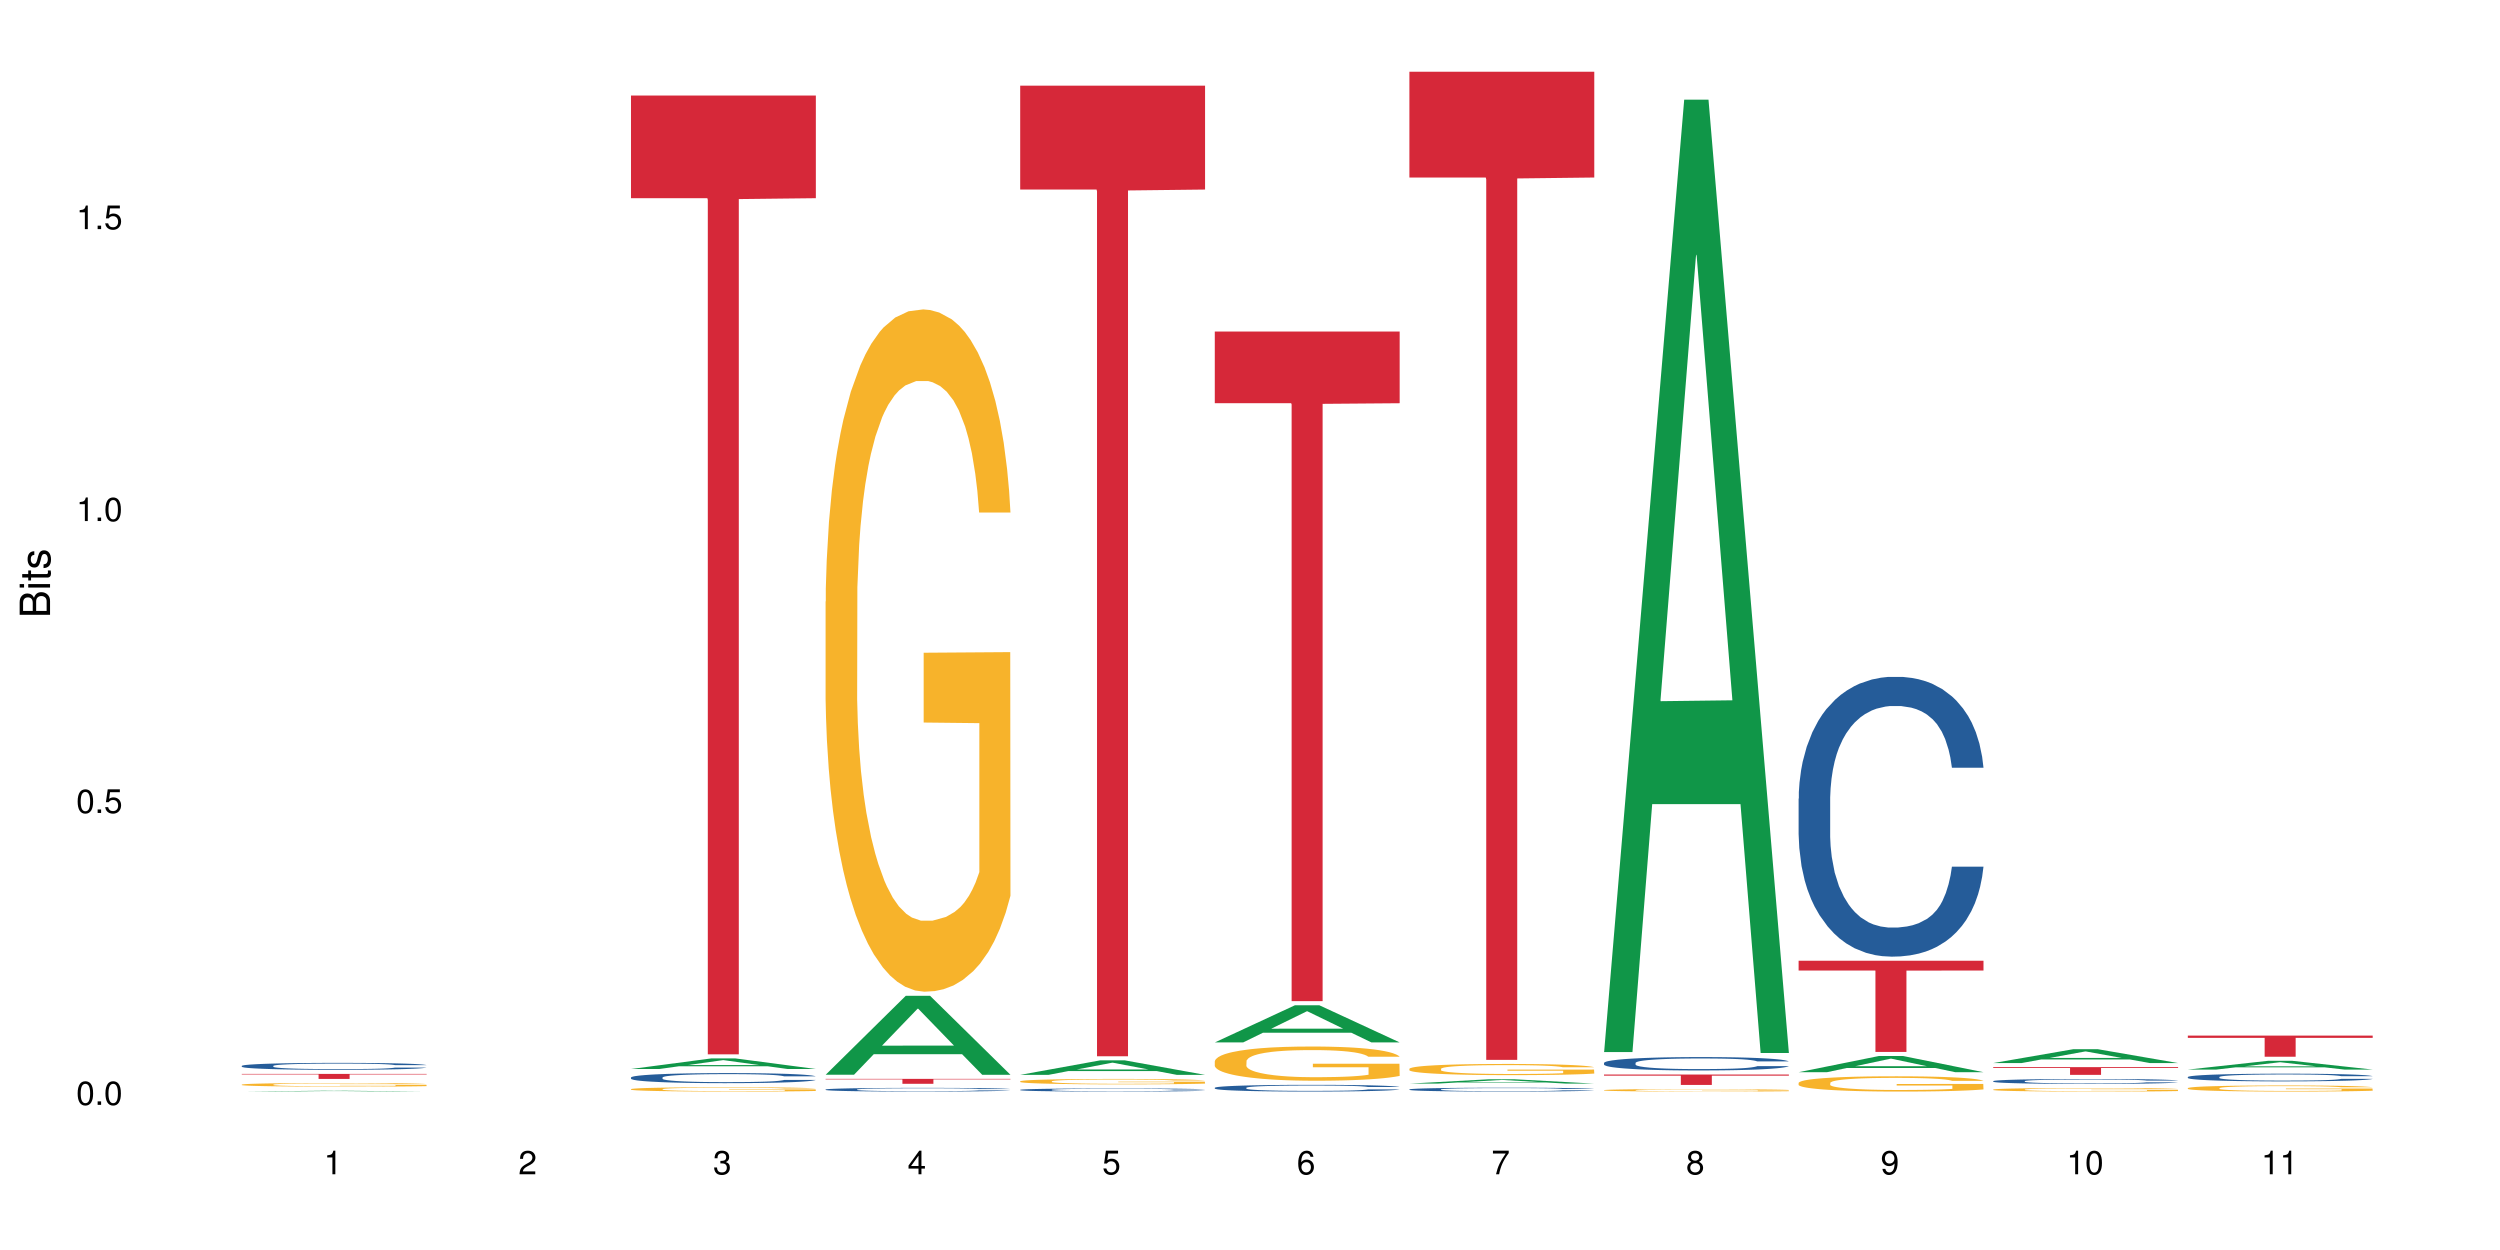 <?xml version="1.0" encoding="UTF-8"?>
<svg xmlns="http://www.w3.org/2000/svg" xmlns:xlink="http://www.w3.org/1999/xlink" width="720pt" height="360pt" viewBox="0 0 720 360" version="1.1">
<defs>
<g>
<symbol overflow="visible" id="glyph0-0">
<path style="stroke:none;" d=""/>
</symbol>
<symbol overflow="visible" id="glyph0-1">
<path style="stroke:none;" d="M 2.641 -6.797 C 2 -6.797 1.422 -6.531 1.078 -6.047 C 0.641 -5.453 0.406 -4.547 0.406 -3.297 C 0.406 -1 1.188 0.219 2.641 0.219 C 4.078 0.219 4.859 -1 4.859 -3.234 C 4.859 -4.562 4.656 -5.438 4.203 -6.047 C 3.844 -6.531 3.281 -6.797 2.641 -6.797 Z M 2.641 -6.047 C 3.547 -6.047 4 -5.125 4 -3.312 C 4 -1.375 3.562 -0.484 2.625 -0.484 C 1.734 -0.484 1.281 -1.422 1.281 -3.281 C 1.281 -5.141 1.734 -6.047 2.641 -6.047 Z M 2.641 -6.047 "/>
</symbol>
<symbol overflow="visible" id="glyph0-2">
<path style="stroke:none;" d="M 1.828 -1 L 0.828 -1 L 0.828 0 L 1.828 0 Z M 1.828 -1 "/>
</symbol>
<symbol overflow="visible" id="glyph0-3">
<path style="stroke:none;" d="M 4.562 -6.797 L 1.062 -6.797 L 0.547 -3.094 L 1.328 -3.094 C 1.719 -3.562 2.047 -3.734 2.578 -3.734 C 3.484 -3.734 4.062 -3.109 4.062 -2.094 C 4.062 -1.125 3.484 -0.531 2.578 -0.531 C 1.828 -0.531 1.375 -0.906 1.188 -1.672 L 0.328 -1.672 C 0.453 -1.109 0.547 -0.844 0.75 -0.594 C 1.125 -0.078 1.828 0.219 2.594 0.219 C 3.969 0.219 4.922 -0.781 4.922 -2.219 C 4.922 -3.562 4.031 -4.484 2.719 -4.484 C 2.25 -4.484 1.859 -4.359 1.469 -4.062 L 1.734 -5.969 L 4.562 -5.969 Z M 4.562 -6.797 "/>
</symbol>
<symbol overflow="visible" id="glyph0-4">
<path style="stroke:none;" d="M 2.484 -4.844 L 2.484 0 L 3.328 0 L 3.328 -6.797 L 2.766 -6.797 C 2.469 -5.75 2.281 -5.609 0.984 -5.453 L 0.984 -4.844 Z M 2.484 -4.844 "/>
</symbol>
<symbol overflow="visible" id="glyph0-5">
<path style="stroke:none;" d="M 4.859 -0.828 L 1.281 -0.828 C 1.359 -1.391 1.672 -1.75 2.5 -2.234 L 3.469 -2.75 C 4.406 -3.266 4.906 -3.969 4.906 -4.812 C 4.906 -5.375 4.672 -5.906 4.266 -6.266 C 3.859 -6.625 3.375 -6.797 2.719 -6.797 C 1.859 -6.797 1.219 -6.5 0.844 -5.922 C 0.609 -5.562 0.5 -5.125 0.484 -4.438 L 1.328 -4.438 C 1.359 -4.906 1.406 -5.188 1.531 -5.406 C 1.75 -5.812 2.188 -6.062 2.703 -6.062 C 3.469 -6.062 4.031 -5.516 4.031 -4.781 C 4.031 -4.25 3.719 -3.797 3.125 -3.438 L 2.234 -2.938 C 0.812 -2.141 0.406 -1.5 0.328 0 L 4.859 0 Z M 4.859 -0.828 "/>
</symbol>
<symbol overflow="visible" id="glyph0-6">
<path style="stroke:none;" d="M 2.125 -3.125 L 2.578 -3.125 C 3.516 -3.125 3.984 -2.703 3.984 -1.891 C 3.984 -1.031 3.469 -0.531 2.578 -0.531 C 1.656 -0.531 1.203 -0.984 1.156 -1.969 L 0.312 -1.969 C 0.344 -1.422 0.438 -1.078 0.609 -0.766 C 0.953 -0.109 1.625 0.219 2.547 0.219 C 3.953 0.219 4.859 -0.609 4.859 -1.906 C 4.859 -2.766 4.516 -3.25 3.703 -3.516 C 4.344 -3.766 4.656 -4.25 4.656 -4.938 C 4.656 -6.109 3.875 -6.797 2.578 -6.797 C 1.203 -6.797 0.484 -6.047 0.453 -4.609 L 1.297 -4.609 C 1.312 -5.016 1.344 -5.25 1.453 -5.453 C 1.641 -5.828 2.062 -6.062 2.594 -6.062 C 3.344 -6.062 3.797 -5.625 3.797 -4.906 C 3.797 -4.422 3.609 -4.141 3.25 -3.984 C 3.016 -3.891 2.719 -3.844 2.125 -3.844 Z M 2.125 -3.125 "/>
</symbol>
<symbol overflow="visible" id="glyph0-7">
<path style="stroke:none;" d="M 3.141 -1.625 L 3.141 0 L 3.984 0 L 3.984 -1.625 L 4.984 -1.625 L 4.984 -2.391 L 3.984 -2.391 L 3.984 -6.797 L 3.359 -6.797 L 0.266 -2.516 L 0.266 -1.625 Z M 3.141 -2.391 L 1 -2.391 L 3.141 -5.359 Z M 3.141 -2.391 "/>
</symbol>
<symbol overflow="visible" id="glyph0-8">
<path style="stroke:none;" d="M 4.781 -5.031 C 4.609 -6.141 3.891 -6.797 2.844 -6.797 C 2.094 -6.797 1.422 -6.438 1.031 -5.828 C 0.609 -5.172 0.406 -4.344 0.406 -3.094 C 0.406 -1.953 0.578 -1.234 0.984 -0.625 C 1.359 -0.078 1.953 0.219 2.703 0.219 C 3.984 0.219 4.922 -0.734 4.922 -2.078 C 4.922 -3.344 4.062 -4.234 2.844 -4.234 C 2.172 -4.234 1.641 -3.969 1.281 -3.469 C 1.281 -5.125 1.828 -6.047 2.797 -6.047 C 3.391 -6.047 3.797 -5.672 3.938 -5.031 Z M 2.734 -3.484 C 3.547 -3.484 4.062 -2.922 4.062 -2 C 4.062 -1.156 3.484 -0.531 2.703 -0.531 C 1.922 -0.531 1.328 -1.188 1.328 -2.047 C 1.328 -2.891 1.906 -3.484 2.734 -3.484 Z M 2.734 -3.484 "/>
</symbol>
<symbol overflow="visible" id="glyph0-9">
<path style="stroke:none;" d="M 4.984 -6.797 L 0.438 -6.797 L 0.438 -5.969 L 4.109 -5.969 C 2.5 -3.656 1.828 -2.234 1.328 0 L 2.219 0 C 2.594 -2.172 3.453 -4.047 4.984 -6.094 Z M 4.984 -6.797 "/>
</symbol>
<symbol overflow="visible" id="glyph0-10">
<path style="stroke:none;" d="M 3.75 -3.578 C 4.453 -4 4.688 -4.344 4.688 -4.984 C 4.688 -6.047 3.844 -6.797 2.641 -6.797 C 1.438 -6.797 0.594 -6.047 0.594 -4.984 C 0.594 -4.359 0.828 -4.016 1.516 -3.578 C 0.734 -3.203 0.359 -2.641 0.359 -1.891 C 0.359 -0.641 1.297 0.219 2.641 0.219 C 3.984 0.219 4.922 -0.641 4.922 -1.875 C 4.922 -2.641 4.531 -3.203 3.75 -3.578 Z M 2.641 -6.047 C 3.359 -6.047 3.812 -5.625 3.812 -4.969 C 3.812 -4.344 3.344 -3.922 2.641 -3.922 C 1.922 -3.922 1.453 -4.344 1.453 -4.984 C 1.453 -5.625 1.922 -6.047 2.641 -6.047 Z M 2.641 -3.203 C 3.484 -3.203 4.062 -2.672 4.062 -1.875 C 4.062 -1.062 3.484 -0.531 2.625 -0.531 C 1.797 -0.531 1.219 -1.078 1.219 -1.875 C 1.219 -2.672 1.797 -3.203 2.641 -3.203 Z M 2.641 -3.203 "/>
</symbol>
<symbol overflow="visible" id="glyph0-11">
<path style="stroke:none;" d="M 0.516 -1.547 C 0.672 -0.438 1.406 0.219 2.438 0.219 C 3.188 0.219 3.859 -0.141 4.266 -0.75 C 4.688 -1.406 4.891 -2.25 4.891 -3.484 C 4.891 -4.625 4.703 -5.359 4.312 -5.953 C 3.938 -6.5 3.344 -6.797 2.594 -6.797 C 1.297 -6.797 0.359 -5.844 0.359 -4.516 C 0.359 -3.25 1.234 -2.344 2.453 -2.344 C 3.094 -2.344 3.562 -2.578 4.016 -3.109 C 4 -1.453 3.469 -0.531 2.5 -0.531 C 1.906 -0.531 1.484 -0.906 1.359 -1.547 Z M 2.578 -6.062 C 3.375 -6.062 3.969 -5.406 3.969 -4.531 C 3.969 -3.688 3.375 -3.094 2.547 -3.094 C 1.734 -3.094 1.234 -3.672 1.234 -4.578 C 1.234 -5.438 1.797 -6.062 2.578 -6.062 Z M 2.578 -6.062 "/>
</symbol>
<symbol overflow="visible" id="glyph1-0">
<path style="stroke:none;" d=""/>
</symbol>
<symbol overflow="visible" id="glyph1-1">
<path style="stroke:none;" d="M 0 -0.953 L 0 -4.891 C 0 -5.719 -0.234 -6.344 -0.734 -6.797 C -1.188 -7.234 -1.812 -7.469 -2.5 -7.469 C -3.547 -7.469 -4.188 -7 -4.625 -5.875 C -4.984 -6.672 -5.641 -7.094 -6.531 -7.094 C -7.156 -7.094 -7.734 -6.859 -8.141 -6.391 C -8.562 -5.938 -8.75 -5.344 -8.75 -4.5 L -8.75 -0.953 Z M -4.984 -2.062 L -7.766 -2.062 L -7.766 -4.219 C -7.766 -4.844 -7.688 -5.203 -7.453 -5.5 C -7.219 -5.812 -6.859 -5.969 -6.375 -5.969 C -5.906 -5.969 -5.531 -5.812 -5.297 -5.5 C -5.062 -5.203 -4.984 -4.844 -4.984 -4.219 Z M -0.984 -2.062 L -4 -2.062 L -4 -4.781 C -4 -5.328 -3.859 -5.688 -3.578 -5.953 C -3.297 -6.219 -2.922 -6.359 -2.484 -6.359 C -2.062 -6.359 -1.688 -6.219 -1.406 -5.953 C -1.109 -5.688 -0.984 -5.328 -0.984 -4.781 Z M -0.984 -2.062 "/>
</symbol>
<symbol overflow="visible" id="glyph1-2">
<path style="stroke:none;" d="M -6.281 -1.797 L -6.281 -0.797 L 0 -0.797 L 0 -1.797 Z M -8.75 -1.797 L -8.75 -0.797 L -7.484 -0.797 L -7.484 -1.797 Z M -8.75 -1.797 "/>
</symbol>
<symbol overflow="visible" id="glyph1-3">
<path style="stroke:none;" d="M -6.281 -3.047 L -6.281 -2.016 L -8.016 -2.016 L -8.016 -1.016 L -6.281 -1.016 L -6.281 -0.172 L -5.469 -0.172 L -5.469 -1.016 L -0.719 -1.016 C -0.078 -1.016 0.281 -1.453 0.281 -2.234 C 0.281 -2.469 0.25 -2.719 0.188 -3.047 L -0.641 -3.047 C -0.609 -2.922 -0.594 -2.766 -0.594 -2.562 C -0.594 -2.141 -0.719 -2.016 -1.156 -2.016 L -5.469 -2.016 L -5.469 -3.047 Z M -6.281 -3.047 "/>
</symbol>
<symbol overflow="visible" id="glyph1-4">
<path style="stroke:none;" d="M -4.531 -5.25 C -5.766 -5.25 -6.469 -4.422 -6.469 -2.969 C -6.469 -1.516 -5.719 -0.562 -4.547 -0.562 C -3.562 -0.562 -3.094 -1.062 -2.734 -2.562 L -2.516 -3.484 C -2.344 -4.188 -2.094 -4.469 -1.625 -4.469 C -1.047 -4.469 -0.641 -3.875 -0.641 -3 C -0.641 -2.453 -0.797 -2 -1.062 -1.75 C -1.25 -1.594 -1.422 -1.531 -1.875 -1.469 L -1.875 -0.406 C -0.422 -0.453 0.281 -1.266 0.281 -2.922 C 0.281 -4.5 -0.5 -5.516 -1.719 -5.516 C -2.656 -5.516 -3.172 -4.984 -3.469 -3.734 L -3.703 -2.766 C -3.891 -1.953 -4.156 -1.609 -4.594 -1.609 C -5.172 -1.609 -5.547 -2.125 -5.547 -2.938 C -5.547 -3.75 -5.203 -4.172 -4.531 -4.203 Z M -4.531 -5.25 "/>
</symbol>
</g>
</defs>
<g id="surface109702">
<rect x="0" y="0" width="720" height="360" style="fill:rgb(100%,100%,100%);fill-opacity:1;stroke:none;"/>
<path style=" stroke:none;fill-rule:nonzero;fill:rgb(6.275%,58.824%,28.235%);fill-opacity:1;" d="M 69.629 314.371 L 69.688 314.371 L 92.723 314.137 L 99.723 314.137 L 122.875 314.371 L 114.738 314.371 L 108.938 314.309 L 83.508 314.309 L 77.82 314.371 L 69.629 314.371 L 85.957 314.285 L 106.605 314.285 L 96.309 314.176 L 96.082 314.176 L 85.898 314.285 L 85.957 314.285 Z M 69.629 314.371 "/>
<path style=" stroke:none;fill-rule:nonzero;fill:rgb(14.51%,36.078%,60%);fill-opacity:1;" d="M 69.629 306.977 L 69.695 306.977 L 69.695 306.93 L 69.891 306.863 L 70.344 306.773 L 70.797 306.715 L 71.969 306.605 L 73.59 306.504 L 75.277 306.422 L 76.512 306.375 L 77.617 306.34 L 80.148 306.27 L 81.773 306.234 L 83.523 306.203 L 85.668 306.172 L 87.227 306.156 L 90.73 306.125 L 93.328 306.113 L 95.344 306.109 L 99.691 306.109 L 102.289 306.117 L 104.172 306.125 L 106.25 306.141 L 108.004 306.156 L 111.055 306.195 L 113.781 306.246 L 115.016 306.277 L 116.965 306.332 L 118.457 306.387 L 119.496 306.434 L 120.664 306.504 L 121.703 306.586 L 122.484 306.676 L 122.875 306.758 L 113.781 306.758 L 113.328 306.684 L 112.809 306.625 L 111.836 306.551 L 110.859 306.5 L 109.496 306.445 L 108.266 306.41 L 106.574 306.375 L 105.082 306.355 L 103.523 306.34 L 102.031 306.328 L 99.172 306.316 L 95.863 306.316 L 94.629 306.32 L 92.098 306.336 L 90.73 306.348 L 88.785 306.371 L 87.422 306.398 L 85.797 306.434 L 84.695 306.465 L 83.328 306.512 L 82.355 306.555 L 81.254 306.613 L 80.602 306.66 L 80.02 306.711 L 79.5 306.77 L 79.109 306.836 L 78.852 306.902 L 78.719 306.969 L 78.719 307.25 L 78.852 307.316 L 79.176 307.395 L 80.02 307.504 L 81.254 307.602 L 82.68 307.68 L 84.043 307.734 L 84.824 307.758 L 85.863 307.789 L 87.484 307.824 L 89.824 307.859 L 91.188 307.875 L 93.266 307.891 L 95.406 307.898 L 98.266 307.898 L 100.797 307.891 L 102.484 307.883 L 104.238 307.867 L 106.641 307.836 L 108.133 307.805 L 109.434 307.77 L 110.406 307.738 L 111.055 307.707 L 112.031 307.652 L 112.809 307.59 L 113.395 307.523 L 113.781 307.461 L 122.875 307.461 L 122.484 307.535 L 121.898 307.605 L 121.316 307.66 L 120.406 307.723 L 119.367 307.781 L 117.875 307.844 L 116.641 307.887 L 115.016 307.934 L 113.523 307.965 L 111.898 307.996 L 109.496 308.035 L 107.938 308.051 L 106.25 308.07 L 104.238 308.082 L 101.707 308.098 L 98.977 308.105 L 96.445 308.105 L 93.719 308.102 L 91.707 308.094 L 89.043 308.078 L 85.73 308.047 L 83.328 308.012 L 81.445 307.977 L 79.824 307.938 L 78.004 307.891 L 75.668 307.809 L 74.238 307.746 L 73.266 307.695 L 72.16 307.625 L 71.383 307.562 L 70.473 307.461 L 69.824 307.328 L 69.629 307.23 Z M 69.629 306.977 "/>
<path style=" stroke:none;fill-rule:nonzero;fill:rgb(96.863%,70.196%,16.863%);fill-opacity:1;" d="M 69.629 312.359 L 69.695 312.355 L 69.695 312.34 L 69.953 312.297 L 70.602 312.234 L 71.449 312.188 L 72.355 312.148 L 72.941 312.129 L 73.914 312.102 L 74.758 312.078 L 76.902 312.035 L 79.629 311.996 L 81.121 311.977 L 82.809 311.961 L 85.215 311.945 L 86.316 311.938 L 89.691 311.922 L 93.523 311.91 L 99.691 311.91 L 102.355 311.914 L 105.992 311.926 L 108.07 311.934 L 109.691 311.945 L 111.379 311.957 L 113.457 311.977 L 115.406 312 L 116.965 312.02 L 118.523 312.051 L 119.82 312.082 L 120.926 312.113 L 121.898 312.152 L 122.484 312.188 L 122.875 312.223 L 113.848 312.223 L 113.328 312.188 L 112.742 312.16 L 111.77 312.129 L 110.797 312.105 L 109.82 312.09 L 108.004 312.062 L 106.445 312.051 L 104.496 312.035 L 102.613 312.027 L 100.473 312.02 L 95.73 312.02 L 92.613 312.027 L 90.797 312.035 L 89.5 312.043 L 87.68 312.055 L 86.578 312.066 L 85.926 312.074 L 83.98 312.105 L 82.68 312.133 L 81.965 312.148 L 81.059 312.18 L 80.406 312.203 L 79.695 312.242 L 79.305 312.27 L 78.785 312.336 L 78.719 312.508 L 78.914 312.543 L 79.305 312.586 L 79.824 312.617 L 80.602 312.656 L 81.383 312.684 L 82.746 312.719 L 83.914 312.746 L 84.824 312.762 L 86.578 312.785 L 87.289 312.797 L 88.98 312.812 L 90.73 312.828 L 92.875 312.836 L 94.5 312.844 L 97.094 312.848 L 100.406 312.848 L 104.305 312.844 L 106.77 312.836 L 108.457 312.828 L 109.562 312.82 L 110.926 312.809 L 111.898 312.801 L 112.809 312.789 L 113.914 312.773 L 113.914 312.543 L 97.875 312.543 L 97.875 312.438 L 122.809 312.438 L 122.875 312.809 L 121.512 312.836 L 119.82 312.859 L 118.199 312.879 L 116.512 312.895 L 114.109 312.914 L 112.16 312.926 L 109.172 312.938 L 106.445 312.949 L 103.59 312.953 L 101.055 312.957 L 95.406 312.957 L 92.551 312.949 L 90.277 312.941 L 88.199 312.934 L 86.121 312.922 L 83.523 312.898 L 81.836 312.883 L 80.082 312.863 L 78.332 312.84 L 76.773 312.812 L 75.734 312.793 L 74.695 312.77 L 73.59 312.742 L 72.551 312.711 L 71.773 312.68 L 71.059 312.645 L 70.539 312.613 L 70.02 312.57 L 69.758 312.539 L 69.629 312.508 Z M 69.629 312.359 "/>
<path style=" stroke:none;fill-rule:nonzero;fill:rgb(83.922%,15.686%,22.353%);fill-opacity:1;" d="M 69.629 309.285 L 122.875 309.285 L 122.875 309.441 L 100.684 309.441 L 100.684 310.73 L 91.754 310.73 L 91.754 309.441 L 69.629 309.441 Z M 69.629 309.285 "/>
<path style=" stroke:none;fill-rule:nonzero;fill:rgb(6.275%,58.824%,28.235%);fill-opacity:1;" d="M 181.723 307.867 L 181.777 307.867 L 204.816 304.828 L 211.812 304.828 L 234.965 307.871 L 226.832 307.871 L 221.031 307.078 L 195.602 307.078 L 189.914 307.867 L 181.723 307.867 L 198.047 306.746 L 218.695 306.746 L 208.402 305.324 L 208.289 305.32 L 208.172 305.328 L 197.992 306.746 L 198.047 306.746 Z M 181.723 307.867 "/>
<path style=" stroke:none;fill-rule:nonzero;fill:rgb(14.51%,36.078%,60%);fill-opacity:1;" d="M 181.723 310.312 L 181.785 310.309 L 181.785 310.246 L 181.98 310.145 L 182.438 310.02 L 182.891 309.93 L 184.059 309.773 L 185.684 309.625 L 187.371 309.508 L 188.605 309.438 L 189.707 309.387 L 192.242 309.285 L 193.863 309.238 L 195.617 309.191 L 197.762 309.145 L 199.32 309.121 L 202.824 309.078 L 205.422 309.059 L 207.434 309.051 L 211.785 309.051 L 214.383 309.062 L 216.266 309.074 L 218.344 309.098 L 220.098 309.121 L 223.148 309.18 L 225.875 309.254 L 227.109 309.293 L 229.059 309.379 L 230.551 309.457 L 231.59 309.527 L 232.758 309.625 L 233.797 309.742 L 234.578 309.879 L 234.965 309.992 L 225.875 309.992 L 225.422 309.887 L 224.902 309.805 L 223.926 309.695 L 222.953 309.617 L 221.59 309.543 L 220.355 309.492 L 218.668 309.441 L 217.176 309.41 L 215.617 309.387 L 214.121 309.367 L 211.266 309.352 L 207.953 309.352 L 206.723 309.359 L 204.188 309.379 L 202.824 309.398 L 200.875 309.434 L 199.512 309.469 L 197.891 309.523 L 196.785 309.566 L 195.422 309.637 L 194.449 309.699 L 193.344 309.785 L 192.695 309.852 L 192.109 309.926 L 191.59 310.012 L 191.203 310.105 L 190.941 310.203 L 190.812 310.301 L 190.812 310.711 L 190.941 310.805 L 191.266 310.918 L 192.109 311.078 L 193.344 311.219 L 194.773 311.332 L 196.137 311.41 L 196.918 311.449 L 197.953 311.488 L 199.578 311.543 L 201.914 311.598 L 203.281 311.617 L 205.355 311.637 L 207.5 311.648 L 210.355 311.648 L 212.891 311.637 L 214.578 311.625 L 216.332 311.605 L 218.734 311.559 L 220.227 311.516 L 221.523 311.465 L 222.5 311.414 L 223.148 311.375 L 224.121 311.293 L 224.902 311.199 L 225.484 311.109 L 225.875 311.02 L 234.965 311.02 L 234.578 311.125 L 233.992 311.227 L 233.406 311.305 L 232.5 311.398 L 231.461 311.48 L 229.965 311.574 L 228.734 311.633 L 227.109 311.699 L 225.617 311.75 L 223.992 311.797 L 221.59 311.848 L 220.031 311.875 L 218.344 311.898 L 216.332 311.918 L 213.797 311.938 L 211.07 311.949 L 208.539 311.953 L 205.812 311.945 L 203.801 311.934 L 201.137 311.91 L 197.824 311.863 L 195.422 311.812 L 193.539 311.762 L 191.918 311.711 L 190.098 311.637 L 187.762 311.523 L 186.332 311.434 L 185.359 311.359 L 184.254 311.254 L 183.477 311.16 L 182.566 311.012 L 181.918 310.824 L 181.723 310.68 Z M 181.723 310.312 "/>
<path style=" stroke:none;fill-rule:nonzero;fill:rgb(96.863%,70.196%,16.863%);fill-opacity:1;" d="M 181.723 313.66 L 181.785 313.66 L 181.785 313.637 L 182.047 313.586 L 182.695 313.516 L 183.539 313.461 L 184.449 313.414 L 185.035 313.391 L 186.008 313.355 L 186.852 313.332 L 188.996 313.281 L 191.723 313.234 L 193.215 313.211 L 194.902 313.191 L 197.305 313.172 L 198.41 313.164 L 201.785 313.145 L 205.617 313.133 L 211.785 313.133 L 214.449 313.137 L 218.082 313.148 L 220.16 313.16 L 221.785 313.172 L 223.473 313.188 L 225.551 313.211 L 227.5 313.234 L 229.059 313.262 L 230.617 313.297 L 231.914 313.332 L 233.02 313.375 L 233.992 313.422 L 234.578 313.461 L 234.965 313.5 L 225.941 313.5 L 225.422 313.461 L 224.836 313.43 L 223.863 313.391 L 222.891 313.367 L 221.914 313.344 L 220.098 313.312 L 218.539 313.297 L 216.59 313.281 L 214.707 313.27 L 212.566 313.262 L 207.824 313.262 L 204.707 313.27 L 202.891 313.277 L 201.59 313.289 L 199.773 313.305 L 198.668 313.316 L 198.02 313.328 L 196.07 313.363 L 194.773 313.395 L 194.059 313.414 L 193.148 313.449 L 192.5 313.48 L 191.785 313.523 L 191.398 313.559 L 190.879 313.637 L 190.812 313.84 L 191.008 313.883 L 191.398 313.93 L 191.918 313.969 L 192.695 314.012 L 193.477 314.047 L 194.84 314.09 L 196.008 314.121 L 196.918 314.137 L 198.668 314.168 L 199.383 314.18 L 201.07 314.199 L 202.824 314.215 L 204.969 314.23 L 206.59 314.234 L 209.188 314.242 L 212.5 314.242 L 216.395 314.234 L 218.863 314.227 L 220.551 314.215 L 221.656 314.207 L 223.02 314.195 L 223.992 314.184 L 224.902 314.172 L 226.004 314.152 L 226.004 313.883 L 209.969 313.883 L 209.969 313.754 L 234.902 313.754 L 234.965 314.195 L 233.602 314.227 L 231.914 314.258 L 230.293 314.277 L 228.602 314.297 L 226.199 314.32 L 224.254 314.332 L 221.266 314.348 L 218.539 314.359 L 215.68 314.367 L 213.148 314.371 L 210.164 314.371 L 207.5 314.367 L 204.645 314.363 L 202.371 314.352 L 198.215 314.328 L 195.617 314.301 L 193.93 314.285 L 190.422 314.23 L 188.863 314.199 L 187.824 314.176 L 186.785 314.148 L 185.684 314.117 L 184.645 314.078 L 183.863 314.043 L 183.152 314.004 L 182.633 313.965 L 182.113 313.914 L 181.852 313.875 L 181.723 313.84 Z M 181.723 313.66 "/>
<path style=" stroke:none;fill-rule:nonzero;fill:rgb(83.922%,15.686%,22.353%);fill-opacity:1;" d="M 181.723 27.52 L 234.965 27.52 L 234.965 57.078 L 212.777 57.336 L 212.777 303.648 L 203.848 303.648 L 203.848 57.598 L 203.719 57.078 L 181.723 57.078 Z M 181.723 27.52 "/>
<path style=" stroke:none;fill-rule:nonzero;fill:rgb(6.275%,58.824%,28.235%);fill-opacity:1;" d="M 237.77 309.523 L 237.824 309.504 L 260.863 286.793 L 267.859 286.793 L 291.012 309.543 L 282.879 309.543 L 277.074 303.605 L 251.648 303.605 L 245.961 309.523 L 237.77 309.523 L 254.094 301.148 L 274.742 301.129 L 264.449 290.512 L 264.332 290.488 L 264.219 290.555 L 254.039 301.129 L 254.094 301.148 Z M 237.77 309.523 "/>
<path style=" stroke:none;fill-rule:nonzero;fill:rgb(14.51%,36.078%,60%);fill-opacity:1;" d="M 237.77 313.77 L 237.832 313.77 L 237.832 313.746 L 238.027 313.707 L 238.484 313.664 L 238.938 313.629 L 240.105 313.574 L 241.73 313.516 L 243.418 313.477 L 244.652 313.449 L 245.754 313.43 L 248.289 313.395 L 249.91 313.375 L 251.664 313.359 L 253.805 313.344 L 255.363 313.332 L 258.871 313.316 L 261.469 313.312 L 263.48 313.309 L 267.832 313.309 L 270.43 313.312 L 272.312 313.316 L 274.391 313.324 L 276.145 313.332 L 279.195 313.355 L 281.922 313.383 L 283.156 313.398 L 285.105 313.426 L 286.598 313.457 L 287.637 313.48 L 288.805 313.516 L 289.844 313.562 L 290.621 313.609 L 291.012 313.652 L 281.922 313.652 L 281.469 313.613 L 280.949 313.582 L 279.973 313.543 L 279 313.516 L 277.637 313.488 L 276.402 313.469 L 274.715 313.449 L 273.223 313.438 L 271.664 313.43 L 270.168 313.426 L 267.312 313.418 L 264 313.418 L 262.766 313.422 L 260.234 313.43 L 258.871 313.434 L 256.922 313.449 L 255.559 313.461 L 253.938 313.48 L 252.832 313.496 L 251.469 313.523 L 250.496 313.543 L 249.391 313.578 L 248.742 313.602 L 248.156 313.629 L 247.637 313.66 L 247.25 313.695 L 246.988 313.73 L 246.859 313.766 L 246.859 313.914 L 246.988 313.949 L 247.312 313.992 L 248.156 314.051 L 249.391 314.102 L 250.82 314.145 L 252.184 314.172 L 252.961 314.188 L 254 314.203 L 255.625 314.223 L 257.961 314.242 L 259.324 314.25 L 261.402 314.258 L 263.547 314.262 L 266.402 314.262 L 268.938 314.258 L 270.625 314.25 L 272.379 314.242 L 274.781 314.227 L 276.273 314.211 L 277.57 314.191 L 278.547 314.176 L 279.195 314.16 L 280.168 314.129 L 280.949 314.094 L 281.531 314.062 L 281.922 314.027 L 291.012 314.027 L 290.621 314.066 L 290.039 314.105 L 289.453 314.133 L 288.547 314.168 L 287.508 314.199 L 286.012 314.23 L 284.777 314.254 L 283.156 314.277 L 281.664 314.297 L 280.039 314.312 L 277.637 314.332 L 276.078 314.344 L 274.391 314.352 L 272.379 314.359 L 269.844 314.367 L 267.117 314.371 L 264.586 314.371 L 261.859 314.367 L 259.844 314.363 L 257.184 314.355 L 253.871 314.34 L 251.469 314.32 L 249.586 314.301 L 247.961 314.281 L 246.145 314.258 L 243.809 314.215 L 242.379 314.18 L 241.406 314.152 L 240.301 314.113 L 239.523 314.082 L 238.613 314.027 L 237.965 313.957 L 237.77 313.902 Z M 237.77 313.77 "/>
<path style=" stroke:none;fill-rule:nonzero;fill:rgb(96.863%,70.196%,16.863%);fill-opacity:1;" d="M 237.77 173.273 L 237.832 173.094 L 237.832 169.504 L 238.094 161.43 L 238.742 150.305 L 239.586 141.152 L 240.496 133.973 L 241.078 130.203 L 242.055 124.82 L 242.898 120.871 L 245.039 112.797 L 247.77 105.258 L 249.262 102.027 L 250.949 98.977 L 253.352 95.566 L 254.457 94.312 L 257.832 91.441 L 261.664 89.645 L 265.883 89.109 L 267.832 89.289 L 270.492 90.004 L 274.129 91.98 L 276.207 93.773 L 277.832 95.566 L 279.52 97.902 L 281.598 101.492 L 283.547 105.797 L 285.105 110.105 L 286.66 115.488 L 287.961 121.23 L 289.066 127.512 L 290.039 135.051 L 290.621 141.332 L 291.012 147.609 L 281.988 147.609 L 281.469 141.332 L 280.883 136.484 L 279.91 130.562 L 278.934 126.254 L 277.961 122.848 L 276.145 118.18 L 274.586 115.309 L 272.637 112.797 L 270.754 111.18 L 268.609 110.105 L 267.312 109.746 L 263.871 109.746 L 260.754 111 L 258.938 112.438 L 257.637 113.875 L 255.82 116.566 L 254.715 118.719 L 254.066 120.152 L 252.117 125.719 L 250.82 130.742 L 250.105 134.152 L 249.195 139.535 L 248.547 144.383 L 247.832 151.559 L 247.441 156.941 L 246.922 169.145 L 246.859 201.449 L 247.055 208.27 L 247.441 215.625 L 247.961 222.086 L 248.742 228.906 L 249.52 234.109 L 250.883 241.109 L 252.055 245.773 L 252.961 248.824 L 254.715 253.672 L 255.43 255.285 L 257.117 258.516 L 258.871 261.027 L 261.016 263.184 L 262.637 264.258 L 265.234 265.156 L 268.547 265.156 L 272.441 264.078 L 274.91 262.645 L 276.598 261.207 L 277.703 259.953 L 279.066 257.977 L 280.039 256.184 L 280.949 254.211 L 282.051 251.16 L 282.051 208.27 L 266.016 208.09 L 266.016 187.988 L 290.949 187.809 L 291.012 257.977 L 289.648 262.824 L 287.961 267.488 L 286.336 271.078 L 284.648 274.129 L 282.246 277.539 L 280.297 279.691 L 277.312 282.203 L 274.586 283.82 L 271.727 284.898 L 269.195 285.434 L 266.207 285.613 L 263.547 285.254 L 260.688 284.18 L 258.418 282.742 L 256.34 280.949 L 254.262 278.617 L 251.664 274.848 L 249.977 271.797 L 248.223 268.027 L 246.469 263.543 L 244.91 258.695 L 243.871 254.926 L 242.832 250.621 L 241.73 245.238 L 240.691 239.137 L 239.91 233.57 L 239.195 227.289 L 238.676 221.367 L 238.156 213.293 L 237.898 206.832 L 237.77 201.27 Z M 237.77 173.273 "/>
<path style=" stroke:none;fill-rule:nonzero;fill:rgb(83.922%,15.686%,22.353%);fill-opacity:1;" d="M 237.77 310.723 L 291.012 310.723 L 291.012 310.875 L 268.82 310.875 L 268.82 312.129 L 259.895 312.129 L 259.895 310.879 L 259.766 310.875 L 237.77 310.875 Z M 237.77 310.723 "/>
<path style=" stroke:none;fill-rule:nonzero;fill:rgb(6.275%,58.824%,28.235%);fill-opacity:1;" d="M 293.816 309.555 L 293.871 309.551 L 316.91 305.375 L 323.906 305.375 L 347.059 309.559 L 338.926 309.559 L 333.121 308.465 L 307.695 308.465 L 302.008 309.555 L 293.816 309.555 L 310.141 308.016 L 330.789 308.012 L 320.492 306.059 L 320.379 306.055 L 320.266 306.066 L 310.082 308.012 L 310.141 308.016 Z M 293.816 309.555 "/>
<path style=" stroke:none;fill-rule:nonzero;fill:rgb(14.51%,36.078%,60%);fill-opacity:1;" d="M 293.816 313.863 L 293.879 313.863 L 293.879 313.844 L 294.074 313.812 L 294.527 313.773 L 294.984 313.746 L 296.152 313.695 L 297.777 313.648 L 299.465 313.613 L 300.699 313.59 L 301.801 313.574 L 304.332 313.543 L 305.957 313.527 L 307.711 313.516 L 309.852 313.5 L 311.41 313.492 L 314.918 313.48 L 317.516 313.473 L 323.879 313.473 L 326.477 313.477 L 328.359 313.48 L 330.438 313.484 L 332.191 313.492 L 335.242 313.512 L 337.969 313.535 L 339.203 313.547 L 341.148 313.574 L 342.645 313.598 L 343.684 313.617 L 344.852 313.648 L 345.891 313.688 L 346.668 313.727 L 347.059 313.762 L 337.969 313.762 L 337.516 313.73 L 336.996 313.703 L 336.02 313.672 L 335.047 313.648 L 333.684 313.625 L 332.449 313.609 L 330.762 313.594 L 329.266 313.582 L 327.711 313.574 L 326.215 313.57 L 323.359 313.566 L 318.812 313.566 L 316.281 313.574 L 314.918 313.578 L 312.969 313.59 L 311.605 313.602 L 309.984 313.617 L 308.879 313.633 L 307.516 313.652 L 306.543 313.672 L 305.438 313.699 L 304.789 313.719 L 304.203 313.742 L 303.684 313.77 L 303.293 313.797 L 303.035 313.828 L 302.906 313.859 L 302.906 313.984 L 303.035 314.016 L 303.359 314.051 L 304.203 314.102 L 305.438 314.145 L 306.867 314.18 L 308.23 314.203 L 309.008 314.215 L 310.047 314.227 L 311.672 314.242 L 314.008 314.262 L 315.371 314.266 L 317.449 314.273 L 319.594 314.277 L 322.449 314.277 L 324.98 314.273 L 326.672 314.27 L 328.422 314.262 L 330.824 314.25 L 332.32 314.234 L 333.617 314.219 L 334.594 314.203 L 335.242 314.191 L 336.215 314.168 L 336.996 314.137 L 337.578 314.109 L 337.969 314.082 L 347.059 314.082 L 346.668 314.113 L 346.086 314.145 L 345.5 314.172 L 344.59 314.199 L 343.551 314.223 L 342.059 314.254 L 340.824 314.273 L 339.203 314.293 L 337.707 314.309 L 336.086 314.32 L 333.684 314.34 L 332.125 314.348 L 330.438 314.355 L 328.422 314.359 L 325.891 314.367 L 323.164 314.371 L 320.633 314.371 L 317.906 314.367 L 315.891 314.367 L 313.23 314.359 L 309.918 314.344 L 307.516 314.328 L 305.633 314.312 L 304.008 314.297 L 302.191 314.273 L 299.852 314.238 L 298.426 314.211 L 297.449 314.188 L 296.348 314.156 L 295.566 314.125 L 294.66 314.078 L 294.008 314.02 L 293.816 313.977 Z M 293.816 313.863 "/>
<path style=" stroke:none;fill-rule:nonzero;fill:rgb(96.863%,70.196%,16.863%);fill-opacity:1;" d="M 293.816 311.402 L 293.879 311.402 L 293.879 311.375 L 294.141 311.309 L 294.789 311.223 L 295.633 311.148 L 296.543 311.094 L 297.125 311.062 L 298.102 311.02 L 298.945 310.988 L 301.086 310.926 L 303.812 310.863 L 305.309 310.84 L 306.996 310.816 L 309.398 310.789 L 310.504 310.777 L 313.879 310.754 L 317.711 310.742 L 321.93 310.738 L 323.879 310.738 L 326.539 310.742 L 330.176 310.758 L 332.254 310.773 L 333.879 310.789 L 335.566 310.805 L 337.645 310.836 L 339.59 310.867 L 341.148 310.902 L 342.707 310.945 L 344.008 310.992 L 345.109 311.039 L 346.086 311.102 L 346.668 311.148 L 347.059 311.199 L 338.035 311.199 L 337.516 311.148 L 336.93 311.113 L 335.957 311.066 L 334.98 311.031 L 334.008 311.004 L 332.191 310.969 L 330.633 310.945 L 328.684 310.926 L 326.801 310.91 L 324.656 310.902 L 323.359 310.898 L 319.918 310.898 L 316.801 310.91 L 314.984 310.922 L 313.684 310.934 L 311.867 310.953 L 310.762 310.973 L 310.113 310.984 L 308.164 311.027 L 306.867 311.066 L 306.152 311.094 L 305.242 311.137 L 304.594 311.176 L 303.879 311.23 L 303.488 311.273 L 302.969 311.371 L 302.906 311.625 L 303.102 311.68 L 303.488 311.738 L 304.008 311.789 L 304.789 311.844 L 305.566 311.883 L 306.93 311.941 L 308.102 311.977 L 309.008 312 L 310.762 312.039 L 311.477 312.051 L 313.164 312.078 L 314.918 312.098 L 317.059 312.113 L 318.684 312.125 L 321.281 312.129 L 324.594 312.129 L 328.488 312.121 L 330.957 312.109 L 332.645 312.098 L 333.746 312.09 L 335.113 312.074 L 336.086 312.059 L 336.996 312.043 L 338.098 312.02 L 338.098 311.68 L 322.059 311.68 L 322.059 311.52 L 346.992 311.52 L 347.059 312.074 L 345.695 312.113 L 344.008 312.148 L 342.383 312.176 L 340.695 312.203 L 338.293 312.227 L 336.344 312.246 L 333.359 312.266 L 330.633 312.277 L 327.773 312.285 L 325.242 312.289 L 322.254 312.293 L 319.594 312.289 L 316.734 312.281 L 314.465 312.27 L 310.309 312.238 L 307.711 312.207 L 306.023 312.184 L 304.27 312.152 L 302.516 312.117 L 300.957 312.078 L 299.918 312.051 L 298.879 312.016 L 297.777 311.973 L 296.738 311.926 L 295.957 311.879 L 295.242 311.832 L 294.723 311.785 L 294.203 311.719 L 293.945 311.668 L 293.816 311.625 Z M 293.816 311.402 "/>
<path style=" stroke:none;fill-rule:nonzero;fill:rgb(83.922%,15.686%,22.353%);fill-opacity:1;" d="M 293.816 24.668 L 347.059 24.668 L 347.059 54.59 L 324.867 54.852 L 324.867 304.195 L 315.941 304.195 L 315.941 55.113 L 315.812 54.59 L 293.816 54.59 Z M 293.816 24.668 "/>
<path style=" stroke:none;fill-rule:nonzero;fill:rgb(6.275%,58.824%,28.235%);fill-opacity:1;" d="M 349.859 300.207 L 349.918 300.199 L 372.957 289.508 L 379.953 289.508 L 403.105 300.219 L 394.973 300.219 L 389.168 297.422 L 363.742 297.422 L 358.051 300.207 L 349.859 300.207 L 366.188 296.266 L 386.836 296.258 L 376.539 291.258 L 376.426 291.246 L 376.312 291.277 L 366.129 296.258 L 366.188 296.266 Z M 349.859 300.207 "/>
<path style=" stroke:none;fill-rule:nonzero;fill:rgb(14.51%,36.078%,60%);fill-opacity:1;" d="M 349.859 313.277 L 349.926 313.273 L 349.926 313.23 L 350.121 313.164 L 350.574 313.078 L 351.031 313.02 L 352.199 312.918 L 353.82 312.816 L 355.512 312.738 L 356.742 312.691 L 357.848 312.656 L 360.379 312.59 L 362.004 312.559 L 363.758 312.527 L 365.898 312.496 L 367.457 312.48 L 370.965 312.449 L 373.562 312.438 L 375.574 312.434 L 379.926 312.434 L 382.523 312.441 L 384.406 312.449 L 386.484 312.465 L 388.234 312.48 L 391.289 312.52 L 394.016 312.566 L 395.25 312.598 L 397.195 312.652 L 398.691 312.703 L 399.73 312.75 L 400.898 312.816 L 401.938 312.895 L 402.715 312.984 L 403.105 313.062 L 394.016 313.062 L 393.559 312.992 L 393.039 312.938 L 392.066 312.863 L 391.094 312.812 L 389.73 312.762 L 388.496 312.727 L 386.809 312.691 L 385.312 312.672 L 383.754 312.656 L 382.262 312.645 L 379.406 312.637 L 374.859 312.637 L 372.328 312.652 L 370.965 312.664 L 369.016 312.691 L 367.652 312.711 L 366.027 312.75 L 364.926 312.777 L 363.562 312.824 L 362.586 312.863 L 361.484 312.922 L 360.836 312.969 L 360.25 313.016 L 359.73 313.074 L 359.34 313.137 L 359.082 313.203 L 358.953 313.266 L 358.953 313.543 L 359.082 313.605 L 359.406 313.68 L 360.25 313.789 L 361.484 313.883 L 362.914 313.957 L 364.277 314.008 L 365.055 314.035 L 366.094 314.062 L 367.719 314.098 L 370.055 314.133 L 371.418 314.148 L 373.496 314.16 L 375.641 314.168 L 378.496 314.168 L 381.027 314.16 L 382.715 314.152 L 384.469 314.137 L 386.871 314.109 L 388.367 314.082 L 389.664 314.047 L 390.637 314.012 L 391.289 313.984 L 392.262 313.93 L 393.039 313.871 L 393.625 313.809 L 394.016 313.746 L 403.105 313.746 L 402.715 313.816 L 402.133 313.887 L 401.547 313.938 L 400.637 314 L 399.598 314.055 L 398.105 314.117 L 396.871 314.156 L 395.25 314.203 L 393.754 314.234 L 392.133 314.266 L 389.73 314.301 L 388.172 314.32 L 386.484 314.336 L 384.469 314.348 L 381.938 314.363 L 379.211 314.367 L 376.68 314.371 L 373.949 314.367 L 371.938 314.359 L 369.277 314.344 L 365.965 314.312 L 363.562 314.277 L 361.68 314.246 L 360.055 314.211 L 358.238 314.16 L 355.898 314.082 L 354.473 314.023 L 353.496 313.973 L 352.395 313.906 L 351.613 313.844 L 350.707 313.742 L 350.055 313.617 L 349.859 313.52 Z M 349.859 313.277 "/>
<path style=" stroke:none;fill-rule:nonzero;fill:rgb(96.863%,70.196%,16.863%);fill-opacity:1;" d="M 349.859 305.617 L 349.926 305.609 L 349.926 305.43 L 350.188 305.023 L 350.836 304.469 L 351.68 304.008 L 352.59 303.648 L 353.172 303.461 L 354.148 303.188 L 354.992 302.992 L 357.133 302.586 L 359.859 302.207 L 361.355 302.047 L 363.043 301.895 L 365.445 301.723 L 366.547 301.66 L 369.926 301.516 L 373.758 301.426 L 377.977 301.398 L 379.926 301.406 L 382.586 301.441 L 386.223 301.543 L 388.301 301.633 L 389.926 301.723 L 391.613 301.84 L 393.691 302.02 L 395.637 302.234 L 397.195 302.449 L 398.754 302.723 L 400.055 303.008 L 401.156 303.324 L 402.133 303.703 L 402.715 304.016 L 403.105 304.332 L 394.078 304.332 L 393.559 304.016 L 392.977 303.773 L 392 303.477 L 391.027 303.262 L 390.055 303.09 L 388.234 302.855 L 386.676 302.711 L 384.73 302.586 L 382.848 302.504 L 380.703 302.449 L 379.406 302.434 L 375.965 302.434 L 372.848 302.496 L 371.027 302.566 L 369.73 302.641 L 367.914 302.773 L 366.809 302.883 L 366.16 302.953 L 364.211 303.234 L 362.914 303.484 L 362.199 303.656 L 361.289 303.926 L 360.641 304.172 L 359.926 304.531 L 359.535 304.801 L 359.016 305.41 L 358.953 307.031 L 359.145 307.375 L 359.535 307.742 L 360.055 308.066 L 360.836 308.41 L 361.613 308.672 L 362.977 309.02 L 364.145 309.254 L 365.055 309.41 L 366.809 309.652 L 367.523 309.73 L 369.211 309.895 L 370.965 310.02 L 373.105 310.129 L 374.73 310.184 L 377.328 310.227 L 380.641 310.227 L 384.535 310.172 L 387.004 310.102 L 388.691 310.027 L 389.793 309.965 L 391.156 309.867 L 392.133 309.777 L 393.039 309.68 L 394.145 309.523 L 394.145 307.375 L 378.105 307.363 L 378.105 306.355 L 403.039 306.348 L 403.105 309.867 L 401.742 310.109 L 400.055 310.344 L 398.43 310.523 L 396.742 310.676 L 394.34 310.848 L 392.391 310.957 L 389.406 311.082 L 386.676 311.164 L 383.82 311.219 L 381.289 311.246 L 378.301 311.254 L 375.641 311.234 L 372.781 311.18 L 370.508 311.109 L 368.434 311.02 L 366.355 310.902 L 363.758 310.715 L 362.066 310.559 L 360.316 310.371 L 358.562 310.145 L 357.004 309.902 L 355.965 309.715 L 354.926 309.5 L 353.82 309.227 L 352.781 308.922 L 352.004 308.645 L 351.289 308.328 L 350.77 308.031 L 350.25 307.625 L 349.992 307.301 L 349.859 307.023 Z M 349.859 305.617 "/>
<path style=" stroke:none;fill-rule:nonzero;fill:rgb(83.922%,15.686%,22.353%);fill-opacity:1;" d="M 349.859 95.488 L 403.105 95.488 L 403.105 116.129 L 380.914 116.309 L 380.914 288.328 L 371.988 288.328 L 371.988 116.492 L 371.859 116.129 L 349.859 116.129 Z M 349.859 95.488 "/>
<path style=" stroke:none;fill-rule:nonzero;fill:rgb(6.275%,58.824%,28.235%);fill-opacity:1;" d="M 405.906 312.078 L 405.965 312.078 L 429.004 310.82 L 436 310.82 L 459.152 312.078 L 451.016 312.078 L 445.215 311.75 L 419.789 311.75 L 414.098 312.078 L 405.906 312.078 L 422.234 311.613 L 442.883 311.613 L 432.586 311.023 L 432.473 311.023 L 432.359 311.027 L 422.176 311.613 L 422.234 311.613 Z M 405.906 312.078 "/>
<path style=" stroke:none;fill-rule:nonzero;fill:rgb(14.51%,36.078%,60%);fill-opacity:1;" d="M 405.906 313.742 L 405.973 313.742 L 405.973 313.719 L 406.168 313.68 L 406.621 313.629 L 407.078 313.598 L 408.246 313.535 L 409.867 313.477 L 411.555 313.434 L 412.789 313.406 L 413.895 313.387 L 416.426 313.348 L 418.051 313.328 L 419.805 313.312 L 421.945 313.293 L 423.504 313.285 L 427.012 313.27 L 429.609 313.262 L 431.621 313.258 L 435.973 313.258 L 438.566 313.262 L 440.453 313.266 L 442.527 313.277 L 444.281 313.285 L 447.336 313.309 L 450.062 313.336 L 451.293 313.352 L 453.242 313.383 L 454.734 313.414 L 455.773 313.441 L 456.945 313.477 L 457.984 313.523 L 458.762 313.574 L 459.152 313.621 L 450.062 313.621 L 449.605 313.578 L 449.086 313.547 L 448.113 313.504 L 447.141 313.477 L 445.777 313.445 L 444.543 313.426 L 442.855 313.406 L 441.359 313.395 L 439.801 313.387 L 438.309 313.379 L 435.453 313.375 L 430.906 313.375 L 428.375 313.383 L 427.012 313.391 L 425.062 313.406 L 423.699 313.418 L 422.074 313.438 L 420.973 313.457 L 419.609 313.484 L 418.633 313.508 L 417.531 313.539 L 416.883 313.566 L 416.297 313.594 L 415.777 313.629 L 415.387 313.664 L 415.129 313.699 L 414.996 313.738 L 414.996 313.895 L 415.129 313.93 L 415.453 313.973 L 416.297 314.035 L 417.531 314.09 L 418.957 314.133 L 420.324 314.164 L 421.102 314.176 L 422.141 314.195 L 423.766 314.215 L 426.102 314.234 L 427.465 314.242 L 429.543 314.25 L 431.684 314.254 L 434.543 314.254 L 437.074 314.25 L 438.762 314.246 L 440.516 314.238 L 442.918 314.219 L 444.41 314.203 L 445.711 314.184 L 446.684 314.164 L 447.336 314.148 L 448.309 314.117 L 449.086 314.082 L 449.672 314.047 L 450.062 314.012 L 459.152 314.012 L 458.762 314.055 L 458.176 314.094 L 457.594 314.121 L 456.684 314.156 L 455.645 314.191 L 454.152 314.227 L 452.918 314.25 L 451.293 314.273 L 449.801 314.293 L 448.18 314.312 L 445.777 314.332 L 444.219 314.34 L 442.527 314.352 L 440.516 314.359 L 437.984 314.367 L 435.258 314.371 L 432.723 314.371 L 429.996 314.367 L 427.984 314.363 L 425.32 314.355 L 422.012 314.336 L 419.609 314.316 L 417.727 314.297 L 416.102 314.277 L 414.285 314.25 L 411.945 314.207 L 410.52 314.172 L 409.543 314.145 L 408.441 314.102 L 407.66 314.066 L 406.75 314.012 L 406.102 313.938 L 405.906 313.883 Z M 405.906 313.742 "/>
<path style=" stroke:none;fill-rule:nonzero;fill:rgb(96.863%,70.196%,16.863%);fill-opacity:1;" d="M 405.906 307.797 L 405.973 307.797 L 405.973 307.738 L 406.23 307.605 L 406.883 307.422 L 407.727 307.273 L 408.633 307.156 L 409.219 307.094 L 410.191 307.004 L 411.039 306.941 L 413.18 306.809 L 415.906 306.684 L 417.402 306.633 L 419.09 306.582 L 421.492 306.523 L 422.594 306.504 L 425.973 306.457 L 429.801 306.43 L 434.023 306.418 L 435.973 306.422 L 438.633 306.434 L 442.27 306.465 L 444.348 306.496 L 445.969 306.523 L 447.66 306.562 L 449.738 306.621 L 451.684 306.691 L 453.242 306.762 L 454.801 306.852 L 456.102 306.945 L 457.203 307.047 L 458.176 307.172 L 458.762 307.273 L 459.152 307.379 L 450.125 307.379 L 449.605 307.273 L 449.023 307.195 L 448.047 307.098 L 447.074 307.027 L 446.102 306.973 L 444.281 306.895 L 442.723 306.848 L 440.777 306.809 L 438.895 306.781 L 436.75 306.762 L 435.453 306.758 L 432.012 306.758 L 428.895 306.777 L 427.074 306.801 L 425.777 306.824 L 423.957 306.871 L 422.855 306.906 L 422.207 306.93 L 420.258 307.02 L 418.957 307.102 L 418.246 307.156 L 417.336 307.246 L 416.688 307.324 L 415.973 307.441 L 415.582 307.531 L 415.062 307.73 L 414.996 308.262 L 415.191 308.371 L 415.582 308.492 L 416.102 308.598 L 416.883 308.711 L 417.66 308.797 L 419.023 308.91 L 420.191 308.984 L 421.102 309.035 L 422.855 309.117 L 423.57 309.141 L 425.258 309.195 L 427.012 309.234 L 429.152 309.27 L 430.777 309.289 L 433.375 309.305 L 436.684 309.305 L 440.582 309.285 L 443.047 309.262 L 444.738 309.238 L 445.84 309.219 L 447.203 309.188 L 448.18 309.156 L 449.086 309.125 L 450.191 309.074 L 450.191 308.371 L 434.152 308.367 L 434.152 308.039 L 459.086 308.035 L 459.152 309.188 L 457.789 309.266 L 456.102 309.344 L 454.477 309.402 L 452.789 309.449 L 450.387 309.508 L 448.438 309.543 L 445.449 309.582 L 442.723 309.609 L 439.867 309.629 L 437.336 309.637 L 434.348 309.641 L 431.684 309.633 L 428.828 309.617 L 426.555 309.594 L 424.477 309.562 L 422.398 309.523 L 419.805 309.461 L 418.113 309.414 L 416.363 309.352 L 414.609 309.277 L 413.051 309.199 L 412.012 309.137 L 410.973 309.066 L 409.867 308.977 L 408.828 308.879 L 408.051 308.785 L 407.336 308.684 L 406.816 308.586 L 406.297 308.453 L 406.039 308.348 L 405.906 308.258 Z M 405.906 307.797 "/>
<path style=" stroke:none;fill-rule:nonzero;fill:rgb(83.922%,15.686%,22.353%);fill-opacity:1;" d="M 405.906 20.664 L 459.152 20.664 L 459.152 51.125 L 436.961 51.391 L 436.961 305.238 L 428.035 305.238 L 428.035 51.66 L 427.902 51.125 L 405.906 51.125 Z M 405.906 20.664 "/>
<path style=" stroke:none;fill-rule:nonzero;fill:rgb(6.275%,58.824%,28.235%);fill-opacity:1;" d="M 461.953 303 L 462.012 302.742 L 485.051 28.699 L 492.047 28.699 L 515.199 303.258 L 507.062 303.258 L 501.262 231.59 L 475.832 231.59 L 470.145 303 L 461.953 303 L 478.281 201.941 L 498.93 201.684 L 488.633 73.559 L 488.52 73.301 L 488.406 74.074 L 478.223 201.684 L 478.281 201.941 Z M 461.953 303 "/>
<path style=" stroke:none;fill-rule:nonzero;fill:rgb(14.51%,36.078%,60%);fill-opacity:1;" d="M 461.953 306.117 L 462.02 306.113 L 462.02 306.027 L 462.215 305.895 L 462.668 305.727 L 463.121 305.609 L 464.293 305.402 L 465.914 305.199 L 467.602 305.043 L 468.836 304.953 L 469.941 304.883 L 472.473 304.754 L 474.098 304.684 L 475.848 304.625 L 477.992 304.566 L 479.551 304.531 L 483.059 304.473 L 485.652 304.449 L 487.668 304.438 L 492.016 304.438 L 494.613 304.453 L 496.496 304.469 L 498.574 304.5 L 500.328 304.531 L 503.379 304.609 L 506.109 304.707 L 507.34 304.762 L 509.289 304.871 L 510.781 304.977 L 511.82 305.07 L 512.992 305.199 L 514.027 305.359 L 514.809 305.539 L 515.199 305.691 L 506.109 305.691 L 505.652 305.547 L 505.133 305.438 L 504.16 305.293 L 503.188 305.191 L 501.82 305.09 L 500.59 305.023 L 498.898 304.957 L 497.406 304.914 L 495.848 304.883 L 494.355 304.863 L 491.496 304.84 L 488.188 304.84 L 486.953 304.848 L 484.422 304.875 L 483.059 304.898 L 481.109 304.949 L 479.746 304.996 L 478.121 305.066 L 477.02 305.125 L 475.656 305.219 L 474.68 305.297 L 473.578 305.414 L 472.926 305.504 L 472.344 305.602 L 471.824 305.719 L 471.434 305.84 L 471.176 305.973 L 471.043 306.098 L 471.043 306.645 L 471.176 306.77 L 471.5 306.918 L 472.344 307.133 L 473.578 307.32 L 475.004 307.469 L 476.367 307.574 L 477.148 307.625 L 478.188 307.68 L 479.809 307.75 L 482.148 307.82 L 483.512 307.848 L 485.59 307.879 L 487.73 307.891 L 490.59 307.891 L 493.121 307.879 L 494.809 307.859 L 496.562 307.832 L 498.965 307.773 L 500.457 307.715 L 501.758 307.648 L 502.73 307.582 L 503.379 307.523 L 504.355 307.418 L 505.133 307.297 L 505.719 307.172 L 506.109 307.055 L 515.199 307.055 L 514.809 307.195 L 514.223 307.332 L 513.641 307.434 L 512.73 307.559 L 511.691 307.668 L 510.199 307.789 L 508.965 307.871 L 507.34 307.957 L 505.848 308.027 L 504.223 308.086 L 501.82 308.156 L 500.262 308.191 L 498.574 308.223 L 496.562 308.25 L 494.031 308.277 L 491.305 308.289 L 488.77 308.293 L 486.043 308.285 L 484.031 308.273 L 481.367 308.242 L 478.059 308.176 L 475.656 308.109 L 473.77 308.043 L 472.148 307.973 L 470.332 307.879 L 467.992 307.723 L 466.562 307.602 L 465.59 307.504 L 464.484 307.367 L 463.707 307.242 L 462.797 307.047 L 462.148 306.797 L 461.953 306.602 Z M 461.953 306.117 "/>
<path style=" stroke:none;fill-rule:nonzero;fill:rgb(96.863%,70.196%,16.863%);fill-opacity:1;" d="M 461.953 313.957 L 462.02 313.953 L 462.02 313.941 L 462.277 313.91 L 462.93 313.871 L 463.773 313.836 L 464.68 313.809 L 465.266 313.797 L 466.238 313.777 L 467.082 313.762 L 469.227 313.73 L 471.953 313.703 L 473.445 313.691 L 475.137 313.68 L 477.539 313.668 L 478.641 313.664 L 482.02 313.652 L 485.848 313.645 L 492.016 313.645 L 494.68 313.648 L 498.316 313.656 L 500.395 313.66 L 502.016 313.668 L 503.703 313.676 L 505.781 313.691 L 507.73 313.707 L 509.289 313.723 L 510.848 313.742 L 512.145 313.762 L 513.25 313.785 L 514.223 313.812 L 514.809 313.836 L 515.199 313.859 L 506.172 313.859 L 505.652 313.836 L 505.07 313.82 L 504.094 313.797 L 503.121 313.781 L 502.148 313.77 L 500.328 313.75 L 498.77 313.742 L 496.82 313.73 L 494.938 313.727 L 492.797 313.723 L 491.496 313.719 L 488.055 313.719 L 484.941 313.727 L 483.121 313.73 L 481.824 313.734 L 480.004 313.746 L 478.902 313.754 L 478.25 313.758 L 476.305 313.781 L 475.004 313.797 L 474.289 313.812 L 473.383 313.832 L 472.734 313.848 L 472.02 313.875 L 471.629 313.895 L 471.109 313.941 L 471.043 314.059 L 471.238 314.086 L 471.629 314.113 L 472.148 314.137 L 472.926 314.16 L 473.707 314.18 L 475.07 314.207 L 476.238 314.223 L 477.148 314.234 L 478.902 314.254 L 479.617 314.258 L 481.305 314.27 L 483.059 314.281 L 485.199 314.289 L 486.824 314.293 L 489.422 314.297 L 492.73 314.297 L 496.629 314.293 L 499.094 314.285 L 500.781 314.281 L 501.887 314.277 L 503.25 314.27 L 504.223 314.262 L 505.133 314.254 L 506.238 314.242 L 506.238 314.086 L 490.199 314.086 L 490.199 314.012 L 515.133 314.008 L 515.199 314.27 L 513.836 314.285 L 512.145 314.305 L 510.523 314.316 L 508.836 314.328 L 506.434 314.34 L 504.484 314.348 L 501.496 314.359 L 498.77 314.363 L 495.914 314.367 L 493.383 314.371 L 487.73 314.371 L 484.875 314.367 L 482.602 314.359 L 478.445 314.344 L 475.848 314.332 L 474.16 314.32 L 472.406 314.305 L 470.656 314.289 L 469.098 314.27 L 468.059 314.258 L 467.02 314.242 L 465.914 314.223 L 464.875 314.199 L 464.098 314.18 L 463.383 314.156 L 462.863 314.133 L 462.344 314.102 L 462.082 314.078 L 461.953 314.059 Z M 461.953 313.957 "/>
<path style=" stroke:none;fill-rule:nonzero;fill:rgb(83.922%,15.686%,22.353%);fill-opacity:1;" d="M 461.953 309.473 L 515.199 309.473 L 515.199 309.793 L 493.008 309.797 L 493.008 312.465 L 484.078 312.465 L 484.078 309.801 L 483.949 309.793 L 461.953 309.793 Z M 461.953 309.473 "/>
<path style=" stroke:none;fill-rule:nonzero;fill:rgb(6.275%,58.824%,28.235%);fill-opacity:1;" d="M 518 308.789 L 518.059 308.785 L 541.094 304.137 L 548.094 304.137 L 571.246 308.793 L 563.109 308.793 L 557.309 307.578 L 531.879 307.578 L 526.191 308.789 L 518 308.789 L 534.324 307.074 L 554.977 307.07 L 544.68 304.898 L 544.566 304.895 L 544.453 304.906 L 534.27 307.07 L 534.324 307.074 Z M 518 308.789 "/>
<path style=" stroke:none;fill-rule:nonzero;fill:rgb(14.51%,36.078%,60%);fill-opacity:1;" d="M 518 230.008 L 518.066 229.938 L 518.066 228.168 L 518.262 225.371 L 518.715 221.836 L 519.168 219.406 L 520.336 215.062 L 521.961 210.863 L 523.648 207.625 L 524.883 205.707 L 525.988 204.234 L 528.52 201.512 L 530.141 200.113 L 531.895 198.859 L 534.039 197.609 L 535.598 196.871 L 539.102 195.695 L 541.699 195.18 L 543.715 194.957 L 548.062 194.957 L 550.66 195.254 L 552.543 195.621 L 554.621 196.211 L 556.375 196.871 L 559.426 198.492 L 562.152 200.555 L 563.387 201.73 L 565.336 204.016 L 566.828 206.223 L 567.867 208.141 L 569.035 210.863 L 570.074 214.176 L 570.855 217.934 L 571.246 221.098 L 562.152 221.098 L 561.699 218.152 L 561.18 215.871 L 560.207 212.852 L 559.23 210.715 L 557.867 208.582 L 556.633 207.18 L 554.945 205.781 L 553.453 204.898 L 551.895 204.234 L 550.402 203.793 L 547.543 203.352 L 544.234 203.352 L 543 203.5 L 540.465 204.09 L 539.102 204.605 L 537.156 205.637 L 535.793 206.594 L 534.168 208.066 L 533.062 209.316 L 531.699 211.23 L 530.727 212.926 L 529.621 215.355 L 528.973 217.195 L 528.391 219.258 L 527.871 221.688 L 527.48 224.266 L 527.219 226.992 L 527.09 229.641 L 527.09 241.055 L 527.219 243.707 L 527.547 246.801 L 528.391 251.293 L 529.621 255.195 L 531.051 258.285 L 532.414 260.496 L 533.195 261.527 L 534.234 262.707 L 535.855 264.18 L 538.195 265.652 L 539.559 266.238 L 541.637 266.828 L 543.777 267.125 L 546.637 267.125 L 549.168 266.828 L 550.855 266.461 L 552.609 265.871 L 555.012 264.621 L 556.504 263.441 L 557.805 262.043 L 558.777 260.645 L 559.426 259.465 L 560.402 257.184 L 561.18 254.68 L 561.766 252.102 L 562.152 249.598 L 571.246 249.598 L 570.855 252.543 L 570.27 255.414 L 569.688 257.551 L 568.777 260.129 L 567.738 262.41 L 566.246 264.988 L 565.012 266.684 L 563.387 268.523 L 561.895 269.922 L 560.27 271.176 L 557.867 272.648 L 556.309 273.383 L 554.621 274.047 L 552.609 274.637 L 550.078 275.148 L 547.348 275.445 L 544.816 275.52 L 542.09 275.371 L 540.078 275.078 L 537.414 274.414 L 534.102 273.09 L 531.699 271.688 L 529.816 270.289 L 528.195 268.816 L 526.375 266.828 L 524.039 263.59 L 522.609 261.086 L 521.637 259.023 L 520.531 256.152 L 519.754 253.574 L 518.844 249.449 L 518.195 244.223 L 518 240.172 Z M 518 230.008 "/>
<path style=" stroke:none;fill-rule:nonzero;fill:rgb(96.863%,70.196%,16.863%);fill-opacity:1;" d="M 518 311.855 L 518.066 311.852 L 518.066 311.773 L 518.324 311.59 L 518.973 311.34 L 519.816 311.137 L 520.727 310.977 L 521.312 310.891 L 522.285 310.77 L 523.129 310.684 L 525.273 310.504 L 528 310.332 L 529.492 310.262 L 531.18 310.191 L 533.582 310.117 L 534.688 310.09 L 538.062 310.023 L 541.895 309.984 L 546.117 309.973 L 548.062 309.977 L 550.727 309.992 L 554.363 310.035 L 556.441 310.078 L 558.062 310.117 L 559.75 310.168 L 561.828 310.25 L 563.777 310.344 L 565.336 310.441 L 566.895 310.562 L 568.191 310.691 L 569.297 310.832 L 570.27 311 L 570.855 311.141 L 571.246 311.281 L 562.219 311.281 L 561.699 311.141 L 561.113 311.031 L 560.141 310.898 L 559.168 310.805 L 558.191 310.727 L 556.375 310.621 L 554.816 310.559 L 552.867 310.504 L 550.984 310.465 L 548.844 310.441 L 547.543 310.434 L 544.102 310.434 L 540.984 310.461 L 539.168 310.492 L 537.871 310.527 L 536.051 310.586 L 534.949 310.633 L 534.297 310.668 L 532.352 310.793 L 531.051 310.902 L 530.336 310.98 L 529.43 311.102 L 528.777 311.211 L 528.066 311.371 L 527.676 311.492 L 527.156 311.762 L 527.09 312.488 L 527.285 312.641 L 527.676 312.805 L 528.195 312.949 L 528.973 313.102 L 529.754 313.219 L 531.117 313.375 L 532.285 313.48 L 533.195 313.547 L 534.949 313.656 L 535.66 313.691 L 537.352 313.766 L 539.102 313.82 L 541.246 313.867 L 542.867 313.895 L 545.465 313.914 L 548.777 313.914 L 552.672 313.887 L 555.141 313.855 L 556.828 313.824 L 557.934 313.797 L 559.297 313.754 L 560.27 313.711 L 561.18 313.668 L 562.285 313.598 L 562.285 312.641 L 546.246 312.637 L 546.246 312.184 L 571.18 312.18 L 571.246 313.754 L 569.879 313.859 L 568.191 313.965 L 566.57 314.047 L 564.883 314.113 L 562.477 314.191 L 560.531 314.238 L 557.543 314.293 L 554.816 314.332 L 551.961 314.355 L 549.426 314.367 L 546.441 314.371 L 543.777 314.363 L 540.922 314.34 L 538.648 314.305 L 536.57 314.266 L 534.492 314.215 L 531.895 314.129 L 530.207 314.062 L 528.453 313.977 L 526.699 313.875 L 525.145 313.77 L 524.105 313.684 L 523.066 313.586 L 521.961 313.465 L 520.922 313.332 L 520.145 313.207 L 519.43 313.066 L 518.91 312.934 L 518.391 312.75 L 518.129 312.605 L 518 312.484 Z M 518 311.855 "/>
<path style=" stroke:none;fill-rule:nonzero;fill:rgb(83.922%,15.686%,22.353%);fill-opacity:1;" d="M 518 276.699 L 571.246 276.699 L 571.246 279.508 L 549.055 279.535 L 549.055 302.957 L 540.125 302.957 L 540.125 279.559 L 539.996 279.508 L 518 279.508 Z M 518 276.699 "/>
<path style=" stroke:none;fill-rule:nonzero;fill:rgb(6.275%,58.824%,28.235%);fill-opacity:1;" d="M 574.047 306.156 L 574.102 306.152 L 597.141 302.164 L 604.137 302.164 L 627.289 306.16 L 619.156 306.16 L 613.355 305.117 L 587.926 305.117 L 582.238 306.156 L 574.047 306.156 L 590.371 304.684 L 611.023 304.68 L 600.727 302.816 L 600.613 302.812 L 600.496 302.824 L 590.316 304.68 L 590.371 304.684 Z M 574.047 306.156 "/>
<path style=" stroke:none;fill-rule:nonzero;fill:rgb(14.51%,36.078%,60%);fill-opacity:1;" d="M 574.047 311.363 L 574.113 311.359 L 574.113 311.328 L 574.305 311.281 L 574.762 311.219 L 575.215 311.176 L 576.383 311.098 L 578.008 311.023 L 579.695 310.969 L 580.93 310.934 L 582.035 310.906 L 584.566 310.859 L 586.188 310.836 L 587.941 310.812 L 590.086 310.793 L 591.645 310.777 L 595.148 310.758 L 597.746 310.75 L 599.758 310.746 L 604.109 310.746 L 606.707 310.75 L 608.59 310.758 L 610.668 310.766 L 612.422 310.777 L 615.473 310.809 L 618.199 310.844 L 619.434 310.863 L 621.383 310.902 L 622.875 310.941 L 623.914 310.977 L 625.082 311.023 L 626.121 311.082 L 626.902 311.148 L 627.289 311.207 L 618.199 311.207 L 617.746 311.152 L 617.227 311.113 L 616.254 311.059 L 615.277 311.023 L 613.914 310.984 L 612.68 310.961 L 610.992 310.934 L 609.5 310.918 L 607.941 310.906 L 606.449 310.898 L 603.59 310.891 L 600.277 310.891 L 599.047 310.895 L 596.512 310.906 L 595.148 310.914 L 593.203 310.934 L 591.84 310.949 L 590.215 310.977 L 589.109 310.996 L 587.746 311.031 L 586.773 311.062 L 585.668 311.105 L 585.02 311.137 L 584.438 311.172 L 583.918 311.215 L 583.527 311.262 L 583.266 311.309 L 583.137 311.355 L 583.137 311.559 L 583.266 311.605 L 583.59 311.656 L 584.438 311.738 L 585.668 311.805 L 587.098 311.859 L 588.461 311.898 L 589.242 311.918 L 590.281 311.938 L 591.902 311.965 L 594.242 311.992 L 595.605 312 L 597.684 312.012 L 599.824 312.016 L 602.68 312.016 L 605.215 312.012 L 606.902 312.004 L 608.656 311.996 L 611.059 311.973 L 612.551 311.953 L 613.852 311.926 L 614.824 311.902 L 615.473 311.883 L 616.445 311.84 L 617.227 311.797 L 617.812 311.75 L 618.199 311.707 L 627.289 311.707 L 626.902 311.758 L 626.316 311.809 L 625.73 311.848 L 624.824 311.895 L 623.785 311.934 L 622.289 311.98 L 621.059 312.008 L 619.434 312.039 L 617.941 312.066 L 616.316 312.086 L 613.914 312.113 L 612.355 312.125 L 610.668 312.137 L 608.656 312.148 L 606.121 312.156 L 603.395 312.164 L 600.863 312.164 L 598.137 312.16 L 596.125 312.156 L 593.461 312.145 L 590.148 312.121 L 587.746 312.098 L 585.863 312.07 L 584.242 312.047 L 582.422 312.012 L 580.086 311.953 L 578.656 311.91 L 577.684 311.875 L 576.578 311.824 L 575.801 311.777 L 574.891 311.703 L 574.242 311.613 L 574.047 311.543 Z M 574.047 311.363 "/>
<path style=" stroke:none;fill-rule:nonzero;fill:rgb(96.863%,70.196%,16.863%);fill-opacity:1;" d="M 574.047 313.785 L 574.113 313.781 L 574.113 313.766 L 574.371 313.723 L 575.02 313.664 L 575.863 313.617 L 576.773 313.578 L 577.359 313.559 L 578.332 313.531 L 579.176 313.508 L 581.32 313.469 L 584.047 313.43 L 585.539 313.41 L 587.227 313.395 L 589.629 313.379 L 590.734 313.371 L 594.109 313.355 L 597.941 313.348 L 602.16 313.344 L 604.109 313.344 L 606.773 313.348 L 610.41 313.359 L 612.484 313.367 L 614.109 313.379 L 615.797 313.391 L 617.875 313.41 L 619.824 313.43 L 621.383 313.453 L 622.941 313.48 L 624.238 313.512 L 625.344 313.543 L 626.316 313.582 L 626.902 313.617 L 627.289 313.648 L 618.266 313.648 L 617.746 313.617 L 617.16 313.59 L 616.188 313.559 L 615.215 313.539 L 614.238 313.52 L 612.422 313.496 L 610.863 313.48 L 608.914 313.469 L 607.031 313.461 L 604.891 313.453 L 600.148 313.453 L 597.031 313.457 L 595.215 313.465 L 593.914 313.473 L 592.098 313.488 L 590.992 313.5 L 590.344 313.508 L 588.398 313.535 L 587.098 313.562 L 586.383 313.578 L 585.477 313.605 L 584.824 313.633 L 584.109 313.672 L 583.723 313.699 L 583.203 313.762 L 583.137 313.93 L 583.332 313.965 L 583.723 314.004 L 584.242 314.039 L 585.02 314.074 L 585.801 314.102 L 587.164 314.137 L 588.332 314.164 L 589.242 314.18 L 590.992 314.203 L 591.707 314.211 L 593.395 314.23 L 595.148 314.242 L 597.293 314.254 L 598.914 314.258 L 601.512 314.266 L 604.824 314.266 L 608.719 314.258 L 611.188 314.25 L 612.875 314.242 L 613.98 314.238 L 615.344 314.227 L 616.316 314.219 L 617.227 314.207 L 618.332 314.191 L 618.332 313.965 L 602.293 313.965 L 602.293 313.859 L 627.227 313.859 L 627.289 314.227 L 625.926 314.25 L 624.238 314.277 L 622.617 314.293 L 620.926 314.312 L 618.523 314.328 L 616.578 314.34 L 613.59 314.352 L 610.863 314.359 L 608.008 314.367 L 605.473 314.371 L 602.488 314.371 L 599.824 314.367 L 596.969 314.363 L 594.695 314.355 L 592.617 314.348 L 590.539 314.336 L 587.941 314.312 L 586.254 314.297 L 584.5 314.277 L 582.746 314.254 L 581.188 314.23 L 580.148 314.211 L 579.109 314.188 L 578.008 314.16 L 576.969 314.129 L 576.188 314.098 L 575.477 314.066 L 574.957 314.035 L 574.438 313.992 L 574.176 313.957 L 574.047 313.93 Z M 574.047 313.785 "/>
<path style=" stroke:none;fill-rule:nonzero;fill:rgb(83.922%,15.686%,22.353%);fill-opacity:1;" d="M 574.047 307.34 L 627.289 307.34 L 627.289 307.578 L 605.102 307.578 L 605.102 309.566 L 596.172 309.566 L 596.172 307.582 L 596.043 307.578 L 574.047 307.578 Z M 574.047 307.34 "/>
<path style=" stroke:none;fill-rule:nonzero;fill:rgb(6.275%,58.824%,28.235%);fill-opacity:1;" d="M 630.094 308.039 L 630.148 308.035 L 653.188 305.516 L 660.184 305.516 L 683.336 308.039 L 675.203 308.039 L 669.398 307.383 L 643.973 307.383 L 638.285 308.039 L 630.094 308.039 L 646.418 307.109 L 667.066 307.105 L 656.773 305.926 L 656.656 305.926 L 656.543 305.934 L 646.363 307.105 L 646.418 307.109 Z M 630.094 308.039 "/>
<path style=" stroke:none;fill-rule:nonzero;fill:rgb(14.51%,36.078%,60%);fill-opacity:1;" d="M 630.094 310.184 L 630.156 310.184 L 630.156 310.133 L 630.352 310.059 L 630.809 309.961 L 631.262 309.895 L 632.43 309.773 L 634.055 309.656 L 635.742 309.57 L 636.977 309.516 L 638.078 309.477 L 640.613 309.402 L 642.234 309.363 L 643.988 309.328 L 646.133 309.293 L 647.691 309.273 L 651.195 309.242 L 653.793 309.227 L 655.805 309.219 L 660.156 309.219 L 662.754 309.227 L 664.637 309.238 L 666.715 309.254 L 668.469 309.273 L 671.52 309.316 L 674.246 309.375 L 675.48 309.406 L 677.43 309.469 L 678.922 309.531 L 679.961 309.582 L 681.129 309.656 L 682.168 309.75 L 682.949 309.852 L 683.336 309.941 L 674.246 309.941 L 673.793 309.859 L 673.273 309.797 L 672.297 309.711 L 671.324 309.652 L 669.961 309.594 L 668.727 309.559 L 667.039 309.52 L 665.547 309.492 L 663.988 309.477 L 662.492 309.465 L 659.637 309.453 L 656.324 309.453 L 655.09 309.457 L 652.559 309.473 L 651.195 309.484 L 649.246 309.516 L 647.883 309.539 L 646.262 309.582 L 645.156 309.617 L 643.793 309.668 L 642.82 309.715 L 641.715 309.781 L 641.066 309.832 L 640.48 309.891 L 639.961 309.957 L 639.574 310.027 L 639.312 310.102 L 639.184 310.176 L 639.184 310.488 L 639.312 310.562 L 639.637 310.648 L 640.48 310.77 L 641.715 310.879 L 643.145 310.961 L 644.508 311.023 L 645.285 311.051 L 646.324 311.086 L 647.949 311.125 L 650.285 311.164 L 651.648 311.18 L 653.727 311.199 L 655.871 311.207 L 658.727 311.207 L 661.262 311.199 L 662.949 311.188 L 664.703 311.172 L 667.105 311.137 L 668.598 311.105 L 669.895 311.066 L 670.871 311.027 L 671.52 310.996 L 672.492 310.934 L 673.273 310.863 L 673.855 310.793 L 674.246 310.723 L 683.336 310.723 L 682.949 310.805 L 682.363 310.883 L 681.777 310.941 L 680.871 311.012 L 679.832 311.074 L 678.336 311.148 L 677.105 311.195 L 675.48 311.246 L 673.988 311.281 L 672.363 311.316 L 669.961 311.359 L 668.402 311.379 L 666.715 311.395 L 664.703 311.414 L 662.168 311.426 L 659.441 311.434 L 656.91 311.438 L 654.184 311.434 L 652.168 311.426 L 649.508 311.406 L 646.195 311.371 L 643.793 311.332 L 641.91 311.293 L 640.289 311.254 L 638.469 311.199 L 636.133 311.109 L 634.703 311.039 L 633.73 310.984 L 632.625 310.902 L 631.848 310.832 L 630.938 310.719 L 630.289 310.574 L 630.094 310.465 Z M 630.094 310.184 "/>
<path style=" stroke:none;fill-rule:nonzero;fill:rgb(96.863%,70.196%,16.863%);fill-opacity:1;" d="M 630.094 313.367 L 630.156 313.367 L 630.156 313.336 L 630.418 313.262 L 631.066 313.164 L 631.91 313.082 L 632.82 313.016 L 633.406 312.984 L 634.379 312.934 L 635.223 312.898 L 637.367 312.828 L 640.094 312.762 L 641.586 312.73 L 643.273 312.703 L 645.676 312.676 L 646.781 312.664 L 650.156 312.637 L 653.988 312.621 L 658.207 312.617 L 660.156 312.617 L 662.82 312.625 L 666.453 312.641 L 668.531 312.656 L 670.156 312.676 L 671.844 312.695 L 673.922 312.727 L 675.871 312.766 L 677.43 312.805 L 678.988 312.852 L 680.285 312.902 L 681.391 312.961 L 682.363 313.027 L 682.949 313.082 L 683.336 313.137 L 674.312 313.137 L 673.793 313.082 L 673.207 313.039 L 672.234 312.988 L 671.258 312.949 L 670.285 312.918 L 668.469 312.875 L 666.91 312.852 L 664.961 312.828 L 663.078 312.812 L 660.938 312.805 L 659.637 312.801 L 656.195 312.801 L 653.078 312.812 L 651.262 312.824 L 649.961 312.836 L 648.145 312.863 L 647.039 312.879 L 646.391 312.895 L 644.441 312.941 L 643.145 312.988 L 642.43 313.02 L 641.52 313.066 L 640.871 313.109 L 640.156 313.172 L 639.77 313.223 L 639.25 313.332 L 639.184 313.621 L 639.379 313.68 L 639.77 313.746 L 640.289 313.805 L 641.066 313.863 L 641.844 313.91 L 643.211 313.973 L 644.379 314.016 L 645.285 314.043 L 647.039 314.086 L 647.754 314.102 L 649.441 314.129 L 651.195 314.152 L 653.34 314.172 L 654.961 314.18 L 657.559 314.188 L 660.871 314.188 L 664.766 314.18 L 667.234 314.164 L 668.922 314.152 L 670.027 314.141 L 671.391 314.125 L 672.363 314.109 L 673.273 314.09 L 674.375 314.062 L 674.375 313.68 L 658.34 313.68 L 658.34 313.5 L 683.273 313.496 L 683.336 314.125 L 681.973 314.168 L 680.285 314.207 L 678.66 314.242 L 676.973 314.27 L 674.57 314.297 L 672.625 314.316 L 669.637 314.34 L 666.91 314.355 L 664.051 314.363 L 661.52 314.367 L 658.531 314.371 L 655.871 314.367 L 653.016 314.359 L 650.742 314.344 L 648.664 314.328 L 646.586 314.309 L 643.988 314.273 L 642.301 314.246 L 640.547 314.215 L 638.793 314.172 L 637.234 314.129 L 636.195 314.098 L 635.156 314.059 L 634.055 314.012 L 633.016 313.957 L 632.234 313.906 L 631.523 313.852 L 631.004 313.797 L 630.484 313.727 L 630.223 313.668 L 630.094 313.617 Z M 630.094 313.367 "/>
<path style=" stroke:none;fill-rule:nonzero;fill:rgb(83.922%,15.686%,22.353%);fill-opacity:1;" d="M 630.094 298.254 L 683.336 298.254 L 683.336 298.902 L 661.148 298.91 L 661.148 304.336 L 652.219 304.336 L 652.219 298.914 L 652.09 298.902 L 630.094 298.902 Z M 630.094 298.254 "/>
<g style="fill:rgb(0%,0%,0%);fill-opacity:1;">
  <use xlink:href="#glyph0-1" x="21.957" y="318.198"/>
  <use xlink:href="#glyph0-2" x="27.291" y="318.198"/>
  <use xlink:href="#glyph0-1" x="29.958" y="318.198"/>
</g>
<g style="fill:rgb(0%,0%,0%);fill-opacity:1;">
  <use xlink:href="#glyph0-1" x="21.957" y="234.128"/>
  <use xlink:href="#glyph0-2" x="27.291" y="234.128"/>
  <use xlink:href="#glyph0-3" x="29.958" y="234.128"/>
</g>
<g style="fill:rgb(0%,0%,0%);fill-opacity:1;">
  <use xlink:href="#glyph0-4" x="21.957" y="150.058"/>
  <use xlink:href="#glyph0-2" x="27.291" y="150.058"/>
  <use xlink:href="#glyph0-1" x="29.958" y="150.058"/>
</g>
<g style="fill:rgb(0%,0%,0%);fill-opacity:1;">
  <use xlink:href="#glyph0-4" x="21.957" y="65.987"/>
  <use xlink:href="#glyph0-2" x="27.291" y="65.987"/>
  <use xlink:href="#glyph0-3" x="29.958" y="65.987"/>
</g>
<g style="fill:rgb(0%,0%,0%);fill-opacity:1;">
  <use xlink:href="#glyph0-4" x="93.25" y="338.19"/>
</g>
<g style="fill:rgb(0%,0%,0%);fill-opacity:1;">
  <use xlink:href="#glyph0-5" x="149.297" y="338.19"/>
</g>
<g style="fill:rgb(0%,0%,0%);fill-opacity:1;">
  <use xlink:href="#glyph0-6" x="205.344" y="338.19"/>
</g>
<g style="fill:rgb(0%,0%,0%);fill-opacity:1;">
  <use xlink:href="#glyph0-7" x="261.391" y="338.19"/>
</g>
<g style="fill:rgb(0%,0%,0%);fill-opacity:1;">
  <use xlink:href="#glyph0-3" x="317.438" y="338.19"/>
</g>
<g style="fill:rgb(0%,0%,0%);fill-opacity:1;">
  <use xlink:href="#glyph0-8" x="373.484" y="338.19"/>
</g>
<g style="fill:rgb(0%,0%,0%);fill-opacity:1;">
  <use xlink:href="#glyph0-9" x="429.531" y="338.19"/>
</g>
<g style="fill:rgb(0%,0%,0%);fill-opacity:1;">
  <use xlink:href="#glyph0-10" x="485.574" y="338.19"/>
</g>
<g style="fill:rgb(0%,0%,0%);fill-opacity:1;">
  <use xlink:href="#glyph0-11" x="541.621" y="338.19"/>
</g>
<g style="fill:rgb(0%,0%,0%);fill-opacity:1;">
  <use xlink:href="#glyph0-4" x="595.168" y="338.19"/>
  <use xlink:href="#glyph0-1" x="600.502" y="338.19"/>
</g>
<g style="fill:rgb(0%,0%,0%);fill-opacity:1;">
  <use xlink:href="#glyph0-4" x="651.215" y="338.19"/>
  <use xlink:href="#glyph0-4" x="656.549" y="338.19"/>
</g>
<g style="fill:rgb(0%,0%,0%);fill-opacity:1;">
  <use xlink:href="#glyph1-1" x="14.412" y="178.016"/>
  <use xlink:href="#glyph1-2" x="14.412" y="170.012"/>
  <use xlink:href="#glyph1-3" x="14.412" y="167.348"/>
  <use xlink:href="#glyph1-4" x="14.412" y="164.012"/>
</g>
</g>
</svg>
